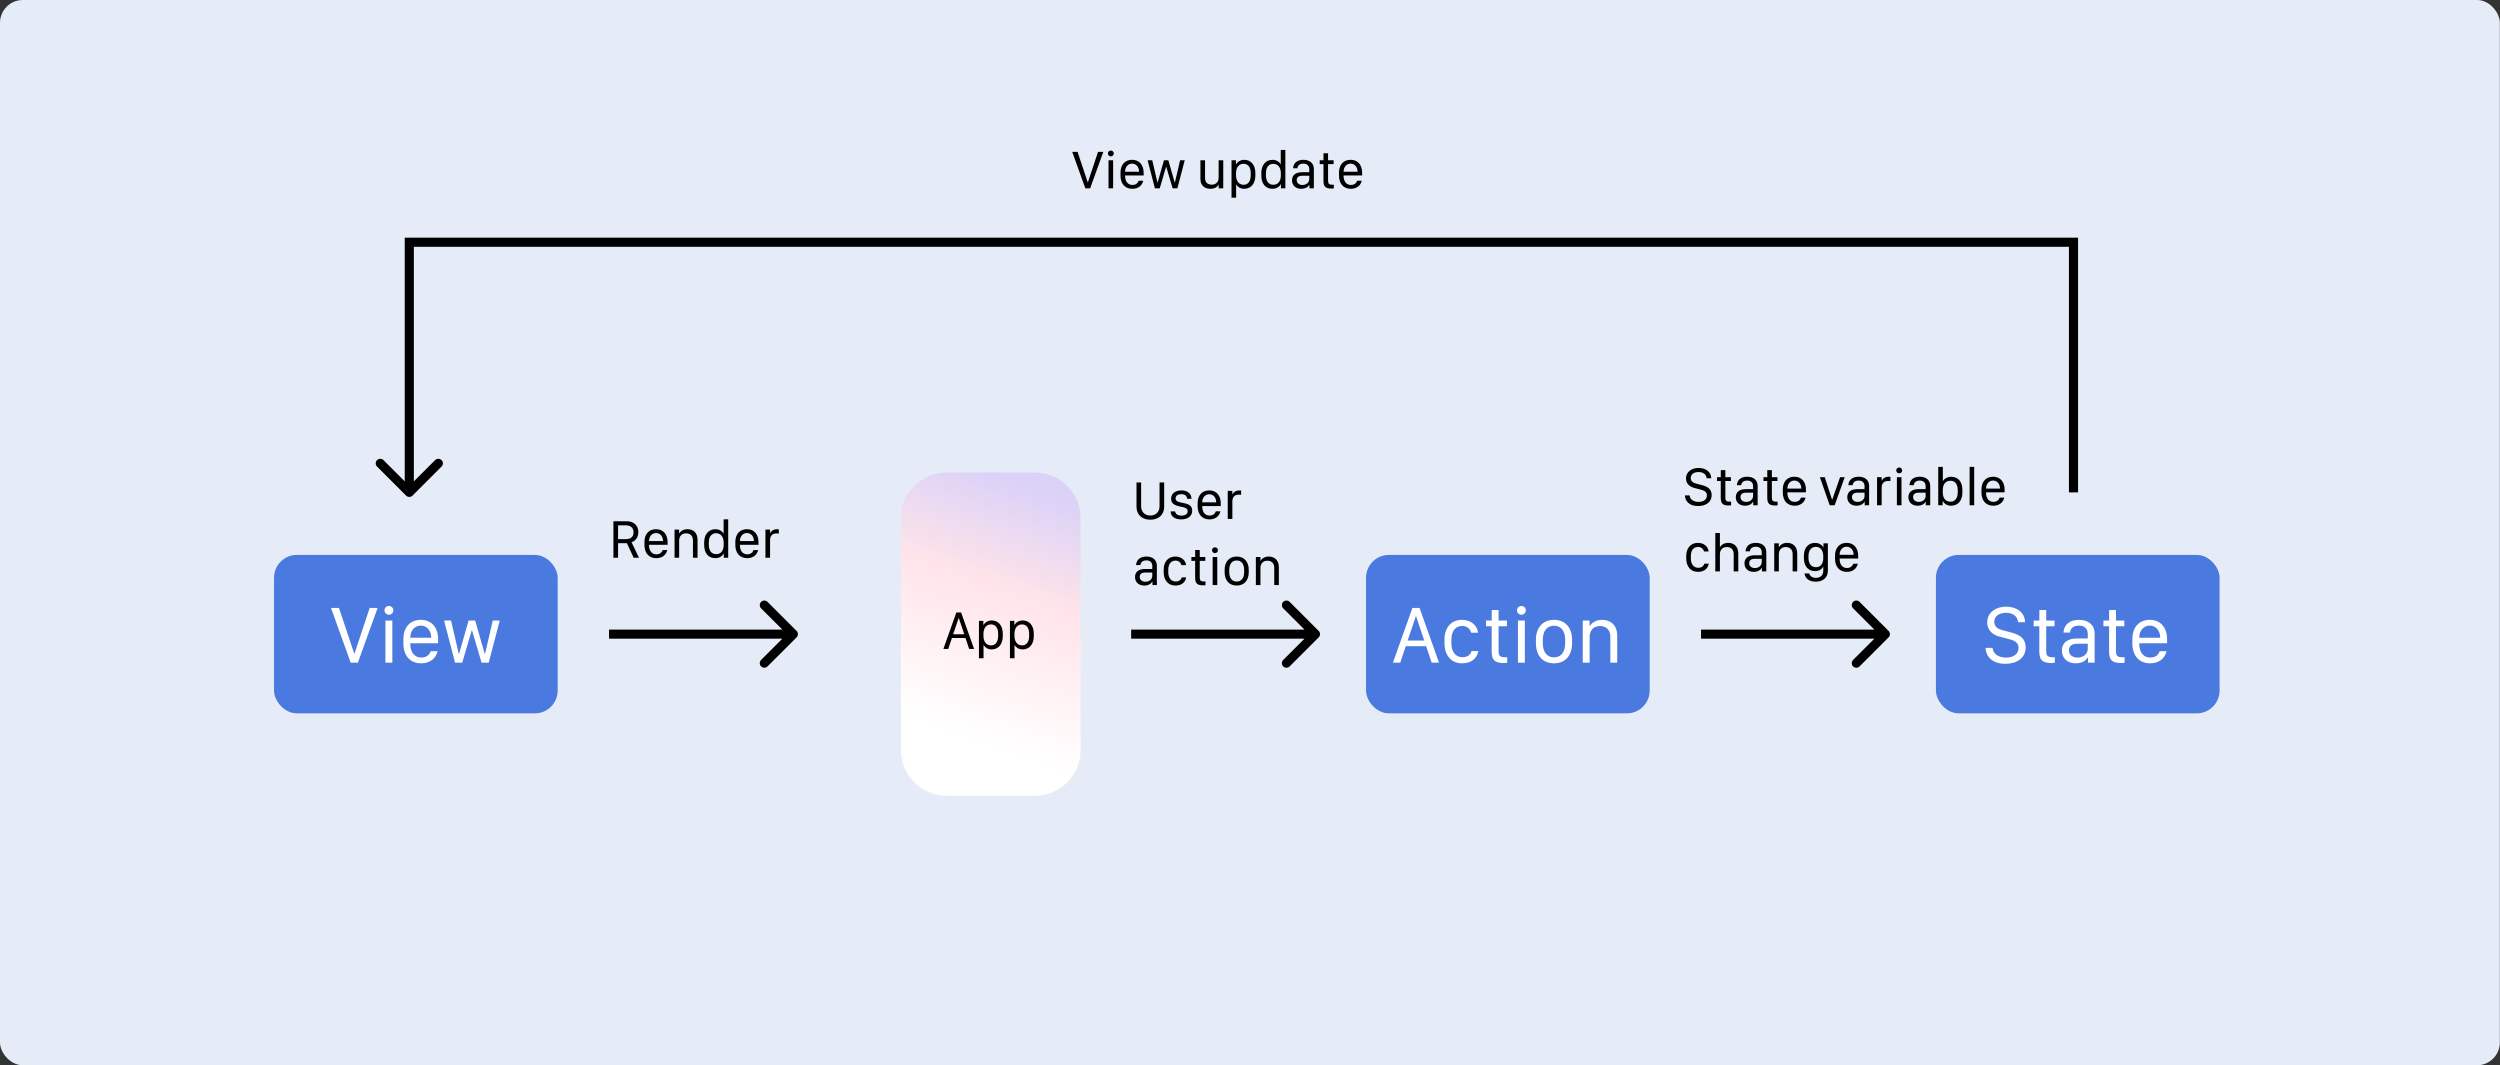 <svg width="1096" height="467" viewBox="0 0 1096 467" fill="none" xmlns="http://www.w3.org/2000/svg">
<rect x="0" y="0" width="1096" height="467" fill="#333333" stroke="none"/>
<g clip-path="url(#clip0)">
<rect width="1095.93" height="467.013" rx="10" fill="#E5ECF7"/>
<rect x="120.127" y="243.276" width="124.358" height="69.461" rx="10" fill="#4A79DF"/>
<path d="M156.9 290.506L165.549 266.512H162.068L155.406 286.551H155.301L148.604 266.512H145.105L153.736 290.506H156.9ZM168.555 267.584C168.555 268.657 169.416 269.5 170.488 269.5C171.561 269.5 172.439 268.657 172.439 267.584C172.439 266.495 171.561 265.651 170.488 265.651C169.416 265.651 168.555 266.495 168.555 267.584ZM168.977 290.506H172V272.032H168.977V290.506ZM184.604 290.805C188.682 290.805 191.125 288.538 191.828 285.479H188.822C188.225 287.202 186.818 288.274 184.674 288.274C181.668 288.274 179.875 285.866 179.875 282.35V282.016H192.074V280.293C192.074 275.213 189.297 271.733 184.463 271.733C179.611 271.733 176.852 275.213 176.852 280.083V282.157C176.852 287.413 179.787 290.805 184.604 290.805ZM179.875 279.573V279.52C179.875 276.602 181.668 274.264 184.48 274.264C187.24 274.264 189.051 276.584 189.051 279.52V279.573H179.875ZM219.092 272.032H216.033L212.641 286.639H212.5L208.316 272.032H205.434L201.268 286.639H201.127L197.734 272.032H194.676L199.492 290.506H202.639L206.84 276.268H206.91L211.129 290.506H214.258L219.092 272.032Z" fill="white"/>
<path d="M349.218 279.421C350 278.64 350 277.373 349.218 276.592L336.491 263.864C335.71 263.083 334.443 263.083 333.662 263.864C332.881 264.645 332.881 265.912 333.662 266.693L344.976 278.006L333.662 289.32C332.881 290.101 332.881 291.367 333.662 292.148C334.443 292.93 335.71 292.93 336.491 292.148L349.218 279.421ZM267.001 280.006H347.804V276.006H267.001V280.006Z" fill="black"/>
<rect x="598.865" y="243.276" width="124.358" height="69.461" rx="10" fill="#4A79DF"/>
<path d="M613.856 290.506L616.282 283.299H625.212L627.638 290.506H630.872L622.329 266.512H619.2L610.657 290.506H613.856ZM620.8 270.133L624.386 280.821H617.108L620.712 270.133H620.8ZM633.263 282.104C633.263 287.026 636.022 290.805 640.927 290.805C645.163 290.805 647.483 288.59 648.099 285.426H645.128C644.794 286.903 643.44 288.133 641.138 288.133C638.185 288.133 636.286 285.743 636.286 282.122V280.399C636.286 276.672 638.062 274.405 641.12 274.405C643.124 274.405 644.583 275.829 644.987 277.393H647.958C647.8 274.563 645.198 271.733 640.927 271.733C636.11 271.733 633.263 275.301 633.263 280.276V282.104ZM653.97 272.032H651.474V274.563H653.952V285.338C653.952 288.977 654.849 290.665 659.226 290.665C659.858 290.665 660.491 290.594 660.755 290.542V288.116C660.509 288.151 660.28 288.151 659.981 288.151C657.714 288.151 656.976 287.588 656.976 285.374V274.563H660.632V272.032H656.976V267.426H653.97V272.032ZM665.044 267.584C665.044 268.657 665.905 269.5 666.978 269.5C668.05 269.5 668.929 268.657 668.929 267.584C668.929 266.495 668.05 265.651 666.978 265.651C665.905 265.651 665.044 266.495 665.044 267.584ZM665.466 290.506H668.489V272.032H665.466V290.506ZM681.286 271.733C676.118 271.733 673.341 275.477 673.341 280.417V282.069C673.341 287.079 676.101 290.805 681.286 290.805C686.472 290.805 689.196 287.079 689.196 282.069V280.417C689.196 275.477 686.454 271.733 681.286 271.733ZM681.286 274.317C684.45 274.317 686.173 276.743 686.173 280.522V281.963C686.173 285.743 684.45 288.186 681.286 288.186C678.104 288.186 676.364 285.725 676.364 281.963V280.522C676.364 276.743 678.104 274.317 681.286 274.317ZM693.872 290.506H696.896V279.256C696.896 276.725 698.267 274.475 701.448 274.475C704.138 274.475 705.966 276.057 705.966 279.168V290.506H708.989V278.659C708.989 274.159 706.159 271.733 702.362 271.733C699.356 271.733 697.651 273.297 696.966 274.475H696.878V272.032H693.872V290.506Z" fill="white"/>
<rect x="848.709" y="243.276" width="124.358" height="69.461" rx="10" fill="#4A79DF"/>
<path d="M870.461 284.038C870.549 287.149 872.746 291.016 879.109 291.016C884.102 291.016 888.057 288.555 888.057 283.827C888.057 279.977 885.508 278.272 881.816 277.305L877.668 276.198C875.365 275.618 874.293 274.352 874.293 272.647C874.293 270.081 876.455 268.657 879.426 268.657C882.783 268.657 884.541 270.467 884.752 272.77H887.793C887.688 268.112 883.574 265.95 879.496 265.95C875.189 265.95 871.182 268.358 871.182 272.858C871.182 276.602 873.941 278.413 876.789 279.151L881.008 280.258C883.68 280.944 884.928 282.069 884.928 284.055C884.928 286.674 882.783 288.292 879.443 288.292C875.752 288.292 873.766 286.358 873.537 284.038H870.461ZM894.051 272.032H891.555V274.563H894.033V285.338C894.033 288.977 894.93 290.665 899.307 290.665C899.939 290.665 900.572 290.594 900.836 290.542V288.116C900.59 288.151 900.361 288.151 900.062 288.151C897.795 288.151 897.057 287.588 897.057 285.374V274.563H900.713V272.032H897.057V267.426H894.051V272.032ZM915.303 288.204H915.391V290.506H918.291V277.762C918.291 273.877 915.426 271.733 911.488 271.733C907.023 271.733 904.826 274.088 904.633 277.323H907.48C907.656 275.477 909.01 274.264 911.383 274.264C913.879 274.264 915.285 275.6 915.285 278.026V279.907H910.416C906.18 279.924 903.93 281.963 903.93 285.198C903.93 288.59 906.391 290.805 909.959 290.805C912.684 290.805 914.371 289.698 915.303 288.204ZM910.768 288.292C908.834 288.292 907.023 287.272 907.023 285.092C907.023 283.422 908.113 282.227 910.645 282.227H915.285V284.372C915.285 286.674 913.352 288.292 910.768 288.292ZM924.637 272.032H922.141V274.563H924.619V285.338C924.619 288.977 925.516 290.665 929.893 290.665C930.525 290.665 931.158 290.594 931.422 290.542V288.116C931.176 288.151 930.947 288.151 930.648 288.151C928.381 288.151 927.643 287.588 927.643 285.374V274.563H931.299V272.032H927.643V267.426H924.637V272.032ZM942.584 290.805C946.662 290.805 949.105 288.538 949.809 285.479H946.803C946.205 287.202 944.799 288.274 942.654 288.274C939.648 288.274 937.855 285.866 937.855 282.35V282.016H950.055V280.293C950.055 275.213 947.277 271.733 942.443 271.733C937.592 271.733 934.832 275.213 934.832 280.083V282.157C934.832 287.413 937.768 290.805 942.584 290.805ZM937.855 279.573V279.52C937.855 276.602 939.648 274.264 942.461 274.264C945.221 274.264 947.031 276.584 947.031 279.52V279.573H937.855Z" fill="white"/>
<path d="M827.956 279.421C828.737 278.64 828.737 277.373 827.956 276.592L815.228 263.864C814.447 263.083 813.181 263.083 812.399 263.864C811.618 264.645 811.618 265.912 812.399 266.693L823.713 278.006L812.399 289.32C811.618 290.101 811.618 291.367 812.399 292.148C813.181 292.93 814.447 292.93 815.228 292.148L827.956 279.421ZM745.739 280.006H826.542V276.006H745.739V280.006Z" fill="black"/>
<path d="M578.111 279.421C578.892 278.64 578.892 277.373 578.111 276.592L565.383 263.864C564.602 263.083 563.335 263.083 562.554 263.864C561.773 264.645 561.773 265.912 562.554 266.693L573.868 278.006L562.554 289.32C561.773 290.101 561.773 291.367 562.554 292.148C563.335 292.93 564.602 292.93 565.383 292.148L578.111 279.421ZM495.894 280.006H576.696V276.006H495.894V280.006Z" fill="black"/>
<path d="M909.023 106.2L911.023 106.2L911.023 104.2L909.023 104.2L909.023 106.2ZM179.434 106.2L179.434 104.2L177.434 104.2L177.434 106.2L179.434 106.2ZM178.02 217.272C178.801 218.053 180.067 218.053 180.848 217.272L193.576 204.544C194.357 203.763 194.357 202.497 193.576 201.716C192.795 200.935 191.529 200.935 190.747 201.716L179.434 213.029L168.12 201.716C167.339 200.935 166.073 200.935 165.292 201.716C164.511 202.497 164.511 203.763 165.292 204.544L178.02 217.272ZM911.023 215.859L911.023 106.2L907.023 106.2L907.023 215.859L911.023 215.859ZM909.023 104.2L179.434 104.2L179.434 108.2L909.023 108.2L909.023 104.2ZM177.434 106.2L177.434 215.858L181.434 215.858L181.434 106.2L177.434 106.2Z" fill="black"/>
<path d="M477.927 82.571L483.693 66.575H481.373L476.931 79.935H476.861L472.396 66.575H470.064L475.818 82.571H477.927ZM485.697 67.29C485.697 68.005 486.271 68.567 486.986 68.567C487.701 68.567 488.287 68.005 488.287 67.29C488.287 66.564 487.701 66.001 486.986 66.001C486.271 66.001 485.697 66.564 485.697 67.29ZM485.978 82.571H487.994V70.255H485.978V82.571ZM496.396 82.77C499.115 82.77 500.744 81.259 501.212 79.22H499.208C498.81 80.368 497.873 81.083 496.443 81.083C494.439 81.083 493.244 79.478 493.244 77.134V76.911H501.376V75.763C501.376 72.376 499.525 70.056 496.302 70.056C493.068 70.056 491.228 72.376 491.228 75.622V77.005C491.228 80.509 493.185 82.77 496.396 82.77ZM493.244 75.282V75.247C493.244 73.302 494.439 71.743 496.314 71.743C498.154 71.743 499.361 73.29 499.361 75.247V75.282H493.244ZM519.388 70.255H517.349L515.087 79.993H514.994L512.205 70.255H510.283L507.505 79.993H507.412L505.15 70.255H503.111L506.322 82.571H508.419L511.22 73.079H511.267L514.08 82.571H516.166L519.388 70.255ZM536.275 70.255H534.248V77.884C534.248 79.841 533.005 80.954 531.236 80.954C529.619 80.954 528.294 80.216 528.294 77.919V70.255H526.267V78.493C526.267 81.317 528.083 82.77 530.626 82.77C532.595 82.77 533.755 81.927 534.189 80.954H534.271V82.571H536.275V70.255ZM545.439 82.77C548.333 82.77 550.349 80.579 550.349 76.981V75.845C550.349 72.2 548.298 70.067 545.521 70.067C543.869 70.067 542.603 70.864 541.888 72.024H541.83V70.255H539.896V86.661H541.912V80.931H541.97C542.662 82.02 543.869 82.77 545.439 82.77ZM545.24 81.013C543.142 81.013 541.876 79.349 541.876 76.829V75.903C541.876 73.454 543.13 71.802 545.181 71.802C547.173 71.802 548.322 73.325 548.322 75.915V76.829C548.322 79.536 547.08 81.013 545.24 81.013ZM557.884 70.067C554.779 70.067 552.962 72.505 552.962 75.856V76.97C552.962 80.403 554.673 82.759 557.884 82.759C559.537 82.759 560.826 81.985 561.517 80.72H561.564V82.571H563.498V65.731H561.482V71.966H561.423C560.802 70.876 559.513 70.067 557.884 70.067ZM558.166 71.825C560.24 71.825 561.517 73.442 561.517 75.927V76.911C561.517 79.524 560.263 81.001 558.201 81.001C556.337 81.001 554.99 79.642 554.99 76.899V75.927C554.99 73.185 556.337 71.825 558.166 71.825ZM573.998 81.036H574.056V82.571H575.99V74.075C575.99 71.485 574.08 70.056 571.455 70.056C568.478 70.056 567.013 71.626 566.884 73.782H568.783C568.9 72.552 569.802 71.743 571.384 71.743C573.048 71.743 573.986 72.634 573.986 74.251V75.505H570.74C567.916 75.517 566.416 76.876 566.416 79.032C566.416 81.294 568.056 82.77 570.435 82.77C572.251 82.77 573.376 82.032 573.998 81.036ZM570.974 81.095C569.685 81.095 568.478 80.415 568.478 78.962C568.478 77.849 569.205 77.052 570.892 77.052H573.986V78.481C573.986 80.017 572.697 81.095 570.974 81.095ZM580.22 70.255H578.556V71.942H580.208V79.126C580.208 81.552 580.806 82.677 583.724 82.677C584.146 82.677 584.568 82.63 584.744 82.595V80.978C584.58 81.001 584.427 81.001 584.228 81.001C582.716 81.001 582.224 80.626 582.224 79.149V71.942H584.662V70.255H582.224V67.185H580.22V70.255ZM592.185 82.77C594.904 82.77 596.533 81.259 597.001 79.22H594.998C594.599 80.368 593.662 81.083 592.232 81.083C590.228 81.083 589.033 79.478 589.033 77.134V76.911H597.166V75.763C597.166 72.376 595.314 70.056 592.091 70.056C588.857 70.056 587.017 72.376 587.017 75.622V77.005C587.017 80.509 588.974 82.77 592.185 82.77ZM589.033 75.282V75.247C589.033 73.302 590.228 71.743 592.103 71.743C593.943 71.743 595.15 73.29 595.15 75.247V75.282H589.033Z" fill="black"/>
<path d="M274.701 228.51H268.923V244.506H270.962V238.143H274.841L277.794 244.506H280.126L276.869 237.733C278.275 237.229 279.845 235.905 279.845 233.28C279.845 230.772 278.263 228.51 274.701 228.51ZM270.962 236.35V230.315H274.443C276.435 230.315 277.736 231.358 277.736 233.397C277.736 235.284 276.587 236.35 274.349 236.35H270.962ZM287.697 244.706C290.416 244.706 292.044 243.194 292.513 241.155H290.509C290.111 242.303 289.173 243.018 287.744 243.018C285.74 243.018 284.544 241.413 284.544 239.069V238.846H292.677V237.698C292.677 234.311 290.826 231.991 287.603 231.991C284.369 231.991 282.529 234.311 282.529 237.557V238.94C282.529 242.444 284.486 244.706 287.697 244.706ZM284.544 237.217V237.182C284.544 235.237 285.74 233.678 287.615 233.678C289.455 233.678 290.662 235.225 290.662 237.182V237.217H284.544ZM295.724 244.506H297.74V237.006C297.74 235.319 298.654 233.819 300.775 233.819C302.568 233.819 303.787 234.874 303.787 236.948V244.506H305.802V236.608C305.802 233.608 303.916 231.991 301.384 231.991C299.38 231.991 298.244 233.034 297.787 233.819H297.728V232.19H295.724V244.506ZM313.63 232.002C310.525 232.002 308.708 234.44 308.708 237.792V238.905C308.708 242.338 310.419 244.694 313.63 244.694C315.283 244.694 316.572 243.92 317.263 242.655H317.31V244.506H319.244V227.667H317.228V233.901H317.169C316.548 232.811 315.259 232.002 313.63 232.002ZM313.912 233.76C315.986 233.76 317.263 235.377 317.263 237.862V238.846C317.263 241.459 316.009 242.936 313.947 242.936C312.083 242.936 310.736 241.577 310.736 238.834V237.862C310.736 235.12 312.083 233.76 313.912 233.76ZM327.541 244.706C330.259 244.706 331.888 243.194 332.357 241.155H330.353C329.955 242.303 329.017 243.018 327.587 243.018C325.583 243.018 324.388 241.413 324.388 239.069V238.846H332.521V237.698C332.521 234.311 330.669 231.991 327.447 231.991C324.212 231.991 322.373 234.311 322.373 237.557V238.94C322.373 242.444 324.33 244.706 327.541 244.706ZM324.388 237.217V237.182C324.388 235.237 325.583 233.678 327.458 233.678C329.298 233.678 330.505 235.225 330.505 237.182V237.217H324.388ZM335.568 244.506H337.595V236.877C337.595 235.213 338.275 233.854 340.455 233.854C340.83 233.854 341.228 233.866 341.439 233.901V232.061C341.193 232.026 340.935 232.002 340.677 232.002C338.931 232.002 338.005 232.963 337.642 233.702H337.583V232.19H335.568V244.506Z" fill="black"/>
<path d="M500.269 211.51H498.242V222.186C498.242 225.491 500.503 227.846 504.3 227.846C508.109 227.846 510.371 225.491 510.371 222.186V211.51H508.343V221.917C508.343 224.401 506.761 226.006 504.3 226.006C501.851 226.006 500.269 224.413 500.269 221.917V211.51ZM513.406 218.717C513.406 220.944 515.292 221.647 517.589 222.116C519.312 222.456 520.683 222.725 520.683 224.12C520.683 225.163 519.828 226.053 517.941 226.053C516.3 226.053 515.339 225.315 515.164 224.19H513.195C513.195 226.405 515.082 227.706 517.789 227.706C520.683 227.706 522.664 226.323 522.664 223.874C522.664 221.471 520.718 220.85 518.41 220.44C517.003 220.182 515.375 219.889 515.375 218.506C515.375 217.288 516.429 216.643 517.894 216.643C519.816 216.643 520.402 217.745 520.472 218.682H522.347C522.347 216.643 520.859 214.991 517.964 214.991C515.597 214.991 513.406 216.116 513.406 218.717ZM530.21 227.706C532.929 227.706 534.558 226.194 535.027 224.155H533.023C532.625 225.303 531.687 226.018 530.257 226.018C528.253 226.018 527.058 224.413 527.058 222.069V221.846H535.191V220.698C535.191 217.311 533.339 214.991 530.117 214.991C526.882 214.991 525.042 217.311 525.042 220.557V221.94C525.042 225.444 527 227.706 530.21 227.706ZM527.058 220.217V220.182C527.058 218.237 528.253 216.678 530.128 216.678C531.968 216.678 533.175 218.225 533.175 220.182V220.217H527.058ZM538.238 227.506H540.265V219.877C540.265 218.213 540.945 216.854 543.125 216.854C543.5 216.854 543.898 216.866 544.109 216.901V215.061C543.863 215.026 543.605 215.002 543.347 215.002C541.601 215.002 540.675 215.963 540.312 216.702H540.253V215.19H538.238V227.506ZM505.179 254.971H505.238V256.506H507.171V248.01C507.171 245.42 505.261 243.991 502.636 243.991C499.66 243.991 498.195 245.561 498.066 247.717H499.964C500.082 246.487 500.984 245.678 502.566 245.678C504.23 245.678 505.167 246.569 505.167 248.186V249.44H501.921C499.097 249.452 497.597 250.811 497.597 252.967C497.597 255.229 499.238 256.706 501.617 256.706C503.433 256.706 504.558 255.967 505.179 254.971ZM502.156 255.03C500.867 255.03 499.66 254.35 499.66 252.897C499.66 251.784 500.386 250.987 502.074 250.987H505.167V252.417C505.167 253.952 503.878 255.03 502.156 255.03ZM510.16 250.905C510.16 254.186 512 256.706 515.269 256.706C518.093 256.706 519.64 255.229 520.05 253.12H518.07C517.847 254.104 516.945 254.924 515.41 254.924C513.441 254.924 512.175 253.331 512.175 250.917V249.768C512.175 247.284 513.359 245.772 515.398 245.772C516.734 245.772 517.707 246.721 517.976 247.764H519.957C519.851 245.877 518.117 243.991 515.269 243.991C512.058 243.991 510.16 246.37 510.16 249.686V250.905ZM523.964 244.19H522.3V245.877H523.953V253.061C523.953 255.487 524.55 256.612 527.468 256.612C527.89 256.612 528.312 256.565 528.488 256.53V254.913C528.324 254.936 528.171 254.936 527.972 254.936C526.46 254.936 525.968 254.561 525.968 253.084V245.877H528.406V244.19H525.968V241.12H523.964V244.19ZM531.347 241.225C531.347 241.94 531.921 242.502 532.636 242.502C533.351 242.502 533.937 241.94 533.937 241.225C533.937 240.499 533.351 239.936 532.636 239.936C531.921 239.936 531.347 240.499 531.347 241.225ZM531.628 256.506H533.644V244.19H531.628V256.506ZM542.175 243.991C538.73 243.991 536.878 246.487 536.878 249.78V250.881C536.878 254.221 538.718 256.706 542.175 256.706C545.632 256.706 547.449 254.221 547.449 250.881V249.78C547.449 246.487 545.621 243.991 542.175 243.991ZM542.175 245.713C544.285 245.713 545.433 247.331 545.433 249.85V250.811C545.433 253.331 544.285 254.959 542.175 254.959C540.054 254.959 538.894 253.319 538.894 250.811V249.85C538.894 247.331 540.054 245.713 542.175 245.713ZM550.566 256.506H552.582V249.006C552.582 247.319 553.496 245.819 555.617 245.819C557.41 245.819 558.628 246.874 558.628 248.948V256.506H560.644V248.608C560.644 245.608 558.757 243.991 556.226 243.991C554.222 243.991 553.085 245.034 552.628 245.819H552.57V244.19H550.566V256.506Z" fill="black"/>
<path d="M394.999 227.151C394.999 216.105 403.953 207.151 414.999 207.151H453.725C464.77 207.151 473.725 216.105 473.725 227.151V328.862C473.725 339.908 464.77 348.863 453.725 348.863H414.999C403.953 348.863 394.999 339.908 394.999 328.863V227.151Z" fill="url(#paint0_linear)"/>
<path d="M415.702 284.506L417.319 279.702H423.272L424.889 284.506H427.045L421.35 268.51H419.264L413.569 284.506H415.702ZM420.331 270.924L422.721 278.049H417.87L420.272 270.924H420.331ZM434.709 284.706C437.604 284.706 439.62 282.514 439.62 278.917V277.78C439.62 274.135 437.569 272.002 434.792 272.002C433.139 272.002 431.874 272.799 431.159 273.959H431.1V272.19H429.167V288.596H431.182V282.866H431.241C431.932 283.956 433.139 284.706 434.709 284.706ZM434.51 282.948C432.413 282.948 431.147 281.284 431.147 278.764V277.838C431.147 275.389 432.401 273.737 434.452 273.737C436.444 273.737 437.592 275.26 437.592 277.85V278.764C437.592 281.471 436.35 282.948 434.51 282.948ZM448.303 284.706C451.198 284.706 453.213 282.514 453.213 278.917V277.78C453.213 274.135 451.163 272.002 448.385 272.002C446.733 272.002 445.467 272.799 444.752 273.959H444.694V272.19H442.76V288.596H444.776V282.866H444.834C445.526 283.956 446.733 284.706 448.303 284.706ZM448.104 282.948C446.006 282.948 444.741 281.284 444.741 278.764V277.838C444.741 275.389 445.995 273.737 448.045 273.737C450.038 273.737 451.186 275.26 451.186 277.85V278.764C451.186 281.471 449.944 282.948 448.104 282.948Z" fill="black"/>
<path d="M738.664 217.194C738.723 219.268 740.188 221.846 744.43 221.846C747.758 221.846 750.395 220.206 750.395 217.053C750.395 214.487 748.695 213.35 746.234 212.706L743.469 211.967C741.934 211.581 741.219 210.737 741.219 209.6C741.219 207.889 742.66 206.94 744.641 206.94C746.879 206.94 748.051 208.147 748.191 209.682H750.219C750.148 206.577 747.406 205.135 744.688 205.135C741.816 205.135 739.145 206.741 739.145 209.741C739.145 212.237 740.984 213.444 742.883 213.936L745.695 214.674C747.477 215.131 748.309 215.881 748.309 217.206C748.309 218.952 746.879 220.03 744.652 220.03C742.191 220.03 740.867 218.741 740.715 217.194H738.664ZM754.391 209.19H752.727V210.877H754.379V218.061C754.379 220.487 754.977 221.612 757.895 221.612C758.316 221.612 758.738 221.565 758.914 221.53V219.913C758.75 219.936 758.598 219.936 758.398 219.936C756.887 219.936 756.395 219.561 756.395 218.084V210.877H758.832V209.19H756.395V206.12H754.391V209.19ZM768.559 219.971H768.617V221.506H770.551V213.01C770.551 210.42 768.641 208.991 766.016 208.991C763.039 208.991 761.574 210.561 761.445 212.717H763.344C763.461 211.487 764.363 210.678 765.945 210.678C767.609 210.678 768.547 211.569 768.547 213.186V214.44H765.301C762.477 214.452 760.977 215.811 760.977 217.967C760.977 220.229 762.617 221.706 764.996 221.706C766.812 221.706 767.938 220.967 768.559 219.971ZM765.535 220.03C764.246 220.03 763.039 219.35 763.039 217.897C763.039 216.784 763.766 215.987 765.453 215.987H768.547V217.417C768.547 218.952 767.258 220.03 765.535 220.03ZM774.781 209.19H773.117V210.877H774.77V218.061C774.77 220.487 775.367 221.612 778.285 221.612C778.707 221.612 779.129 221.565 779.305 221.53V219.913C779.141 219.936 778.988 219.936 778.789 219.936C777.277 219.936 776.785 219.561 776.785 218.084V210.877H779.223V209.19H776.785V206.12H774.781V209.19ZM786.746 221.706C789.465 221.706 791.094 220.194 791.562 218.155H789.559C789.16 219.303 788.223 220.018 786.793 220.018C784.789 220.018 783.594 218.413 783.594 216.069V215.846H791.727V214.698C791.727 211.311 789.875 208.991 786.652 208.991C783.418 208.991 781.578 211.311 781.578 214.557V215.94C781.578 219.444 783.535 221.706 786.746 221.706ZM783.594 214.217V214.182C783.594 212.237 784.789 210.678 786.664 210.678C788.504 210.678 789.711 212.225 789.711 214.182V214.217H783.594ZM802.145 221.506H804.312L808.73 209.19H806.691L803.246 219.081H803.176L799.965 209.19H797.832L802.145 221.506ZM817.426 219.971H817.484V221.506H819.418V213.01C819.418 210.42 817.508 208.991 814.883 208.991C811.906 208.991 810.441 210.561 810.312 212.717H812.211C812.328 211.487 813.23 210.678 814.812 210.678C816.477 210.678 817.414 211.569 817.414 213.186V214.44H814.168C811.344 214.452 809.844 215.811 809.844 217.967C809.844 220.229 811.484 221.706 813.863 221.706C815.68 221.706 816.805 220.967 817.426 219.971ZM814.402 220.03C813.113 220.03 811.906 219.35 811.906 217.897C811.906 216.784 812.633 215.987 814.32 215.987H817.414V217.417C817.414 218.952 816.125 220.03 814.402 220.03ZM822.898 221.506H824.926V213.877C824.926 212.213 825.605 210.854 827.785 210.854C828.16 210.854 828.559 210.866 828.77 210.901V209.061C828.523 209.026 828.266 209.002 828.008 209.002C826.262 209.002 825.336 209.963 824.973 210.702H824.914V209.19H822.898V221.506ZM831.312 206.225C831.312 206.94 831.887 207.502 832.602 207.502C833.316 207.502 833.902 206.94 833.902 206.225C833.902 205.499 833.316 204.936 832.602 204.936C831.887 204.936 831.312 205.499 831.312 206.225ZM831.594 221.506H833.609V209.19H831.594V221.506ZM844.215 219.971H844.273V221.506H846.207V213.01C846.207 210.42 844.297 208.991 841.672 208.991C838.695 208.991 837.23 210.561 837.102 212.717H839C839.117 211.487 840.02 210.678 841.602 210.678C843.266 210.678 844.203 211.569 844.203 213.186V214.44H840.957C838.133 214.452 836.633 215.811 836.633 217.967C836.633 220.229 838.273 221.706 840.652 221.706C842.469 221.706 843.594 220.967 844.215 219.971ZM841.191 220.03C839.902 220.03 838.695 219.35 838.695 217.897C838.695 216.784 839.422 215.987 841.109 215.987H844.203V217.417C844.203 218.952 842.914 220.03 841.191 220.03ZM855.395 221.706C858.359 221.706 860.305 219.502 860.305 215.94V214.745C860.305 211.042 858.289 209.002 855.418 209.002C853.859 209.002 852.43 209.811 851.797 210.877H851.738V204.667H849.723V221.506H851.656V219.655H851.715C852.441 220.92 853.637 221.706 855.395 221.706ZM855.148 219.948C852.992 219.948 851.715 218.483 851.715 215.811V214.862C851.715 212.19 853.004 210.76 855.148 210.76C856.988 210.76 858.277 212.202 858.277 214.862V215.834C858.277 218.471 857 219.948 855.148 219.948ZM863.48 221.506H865.484V204.667H863.48V221.506ZM873.84 221.706C876.559 221.706 878.188 220.194 878.656 218.155H876.652C876.254 219.303 875.316 220.018 873.887 220.018C871.883 220.018 870.688 218.413 870.688 216.069V215.846H878.82V214.698C878.82 211.311 876.969 208.991 873.746 208.991C870.512 208.991 868.672 211.311 868.672 214.557V215.94C868.672 219.444 870.629 221.706 873.84 221.706ZM870.688 214.217V214.182C870.688 212.237 871.883 210.678 873.758 210.678C875.598 210.678 876.805 212.225 876.805 214.182V214.217H870.688ZM739.25 244.905C739.25 248.186 741.09 250.706 744.359 250.706C747.184 250.706 748.73 249.229 749.141 247.12H747.16C746.938 248.104 746.035 248.924 744.5 248.924C742.531 248.924 741.266 247.331 741.266 244.917V243.768C741.266 241.284 742.449 239.772 744.488 239.772C745.824 239.772 746.797 240.721 747.066 241.764H749.047C748.941 239.877 747.207 237.991 744.359 237.991C741.148 237.991 739.25 240.37 739.25 243.686V244.905ZM751.988 250.506H754.004V243.006C754.004 241.319 754.918 239.819 757.039 239.819C758.844 239.819 760.051 240.874 760.051 242.948V250.506H762.066V242.608C762.066 239.608 760.191 237.991 757.648 237.991C755.656 237.991 754.52 239.034 754.062 239.819H754.004V233.667H751.988V250.506ZM772.355 248.971H772.414V250.506H774.348V242.01C774.348 239.42 772.438 237.991 769.812 237.991C766.836 237.991 765.371 239.561 765.242 241.717H767.141C767.258 240.487 768.16 239.678 769.742 239.678C771.406 239.678 772.344 240.569 772.344 242.186V243.44H769.098C766.273 243.452 764.773 244.811 764.773 246.967C764.773 249.229 766.414 250.706 768.793 250.706C770.609 250.706 771.734 249.967 772.355 248.971ZM769.332 249.03C768.043 249.03 766.836 248.35 766.836 246.897C766.836 245.784 767.562 244.987 769.25 244.987H772.344V246.417C772.344 247.952 771.055 249.03 769.332 249.03ZM777.828 250.506H779.844V243.006C779.844 241.319 780.758 239.819 782.879 239.819C784.672 239.819 785.891 240.874 785.891 242.948V250.506H787.906V242.608C787.906 239.608 786.02 237.991 783.488 237.991C781.484 237.991 780.348 239.034 779.891 239.819H779.832V238.19H777.828V250.506ZM796.109 253.331C794.422 253.331 793.379 252.417 793.156 251.42H791.094C791.375 253.471 792.969 255.018 796.098 255.018C798.887 255.018 801.336 253.436 801.336 250.284V238.19H799.391V239.924H799.332C798.758 238.881 797.422 238.002 795.746 238.002C792.852 238.002 790.824 240.042 790.824 243.663V244.682C790.824 248.374 792.875 250.389 795.746 250.389C797.422 250.389 798.77 249.51 799.262 248.444H799.32V250.26C799.32 252.194 798.055 253.331 796.109 253.331ZM796.133 239.737C798.078 239.737 799.32 241.319 799.32 243.815V244.577C799.32 247.12 798.148 248.667 796.133 248.667C794.059 248.667 792.84 247.131 792.84 244.577V243.815C792.84 241.213 794.059 239.737 796.133 239.737ZM809.645 250.706C812.363 250.706 813.992 249.194 814.461 247.155H812.457C812.059 248.303 811.121 249.018 809.691 249.018C807.688 249.018 806.492 247.413 806.492 245.069V244.846H814.625V243.698C814.625 240.311 812.773 237.991 809.551 237.991C806.316 237.991 804.477 240.311 804.477 243.557V244.94C804.477 248.444 806.434 250.706 809.645 250.706ZM806.492 243.217V243.182C806.492 241.237 807.688 239.678 809.562 239.678C811.402 239.678 812.609 241.225 812.609 243.182V243.217H806.492Z" fill="black"/>
</g>
<defs>
<linearGradient id="paint0_linear" x1="502.719" y1="229.298" x2="463.842" y2="338.385" gradientUnits="userSpaceOnUse">
<stop offset="0.03" stop-color="#DCD2F8"/>
<stop offset="0.422" stop-color="#FFE4E9"/>
<stop offset="1" stop-color="white"/>
</linearGradient>
<clipPath id="clip0">
<rect width="1096" height="467" rx="10" fill="white"/>
</clipPath>
</defs>
</svg>
